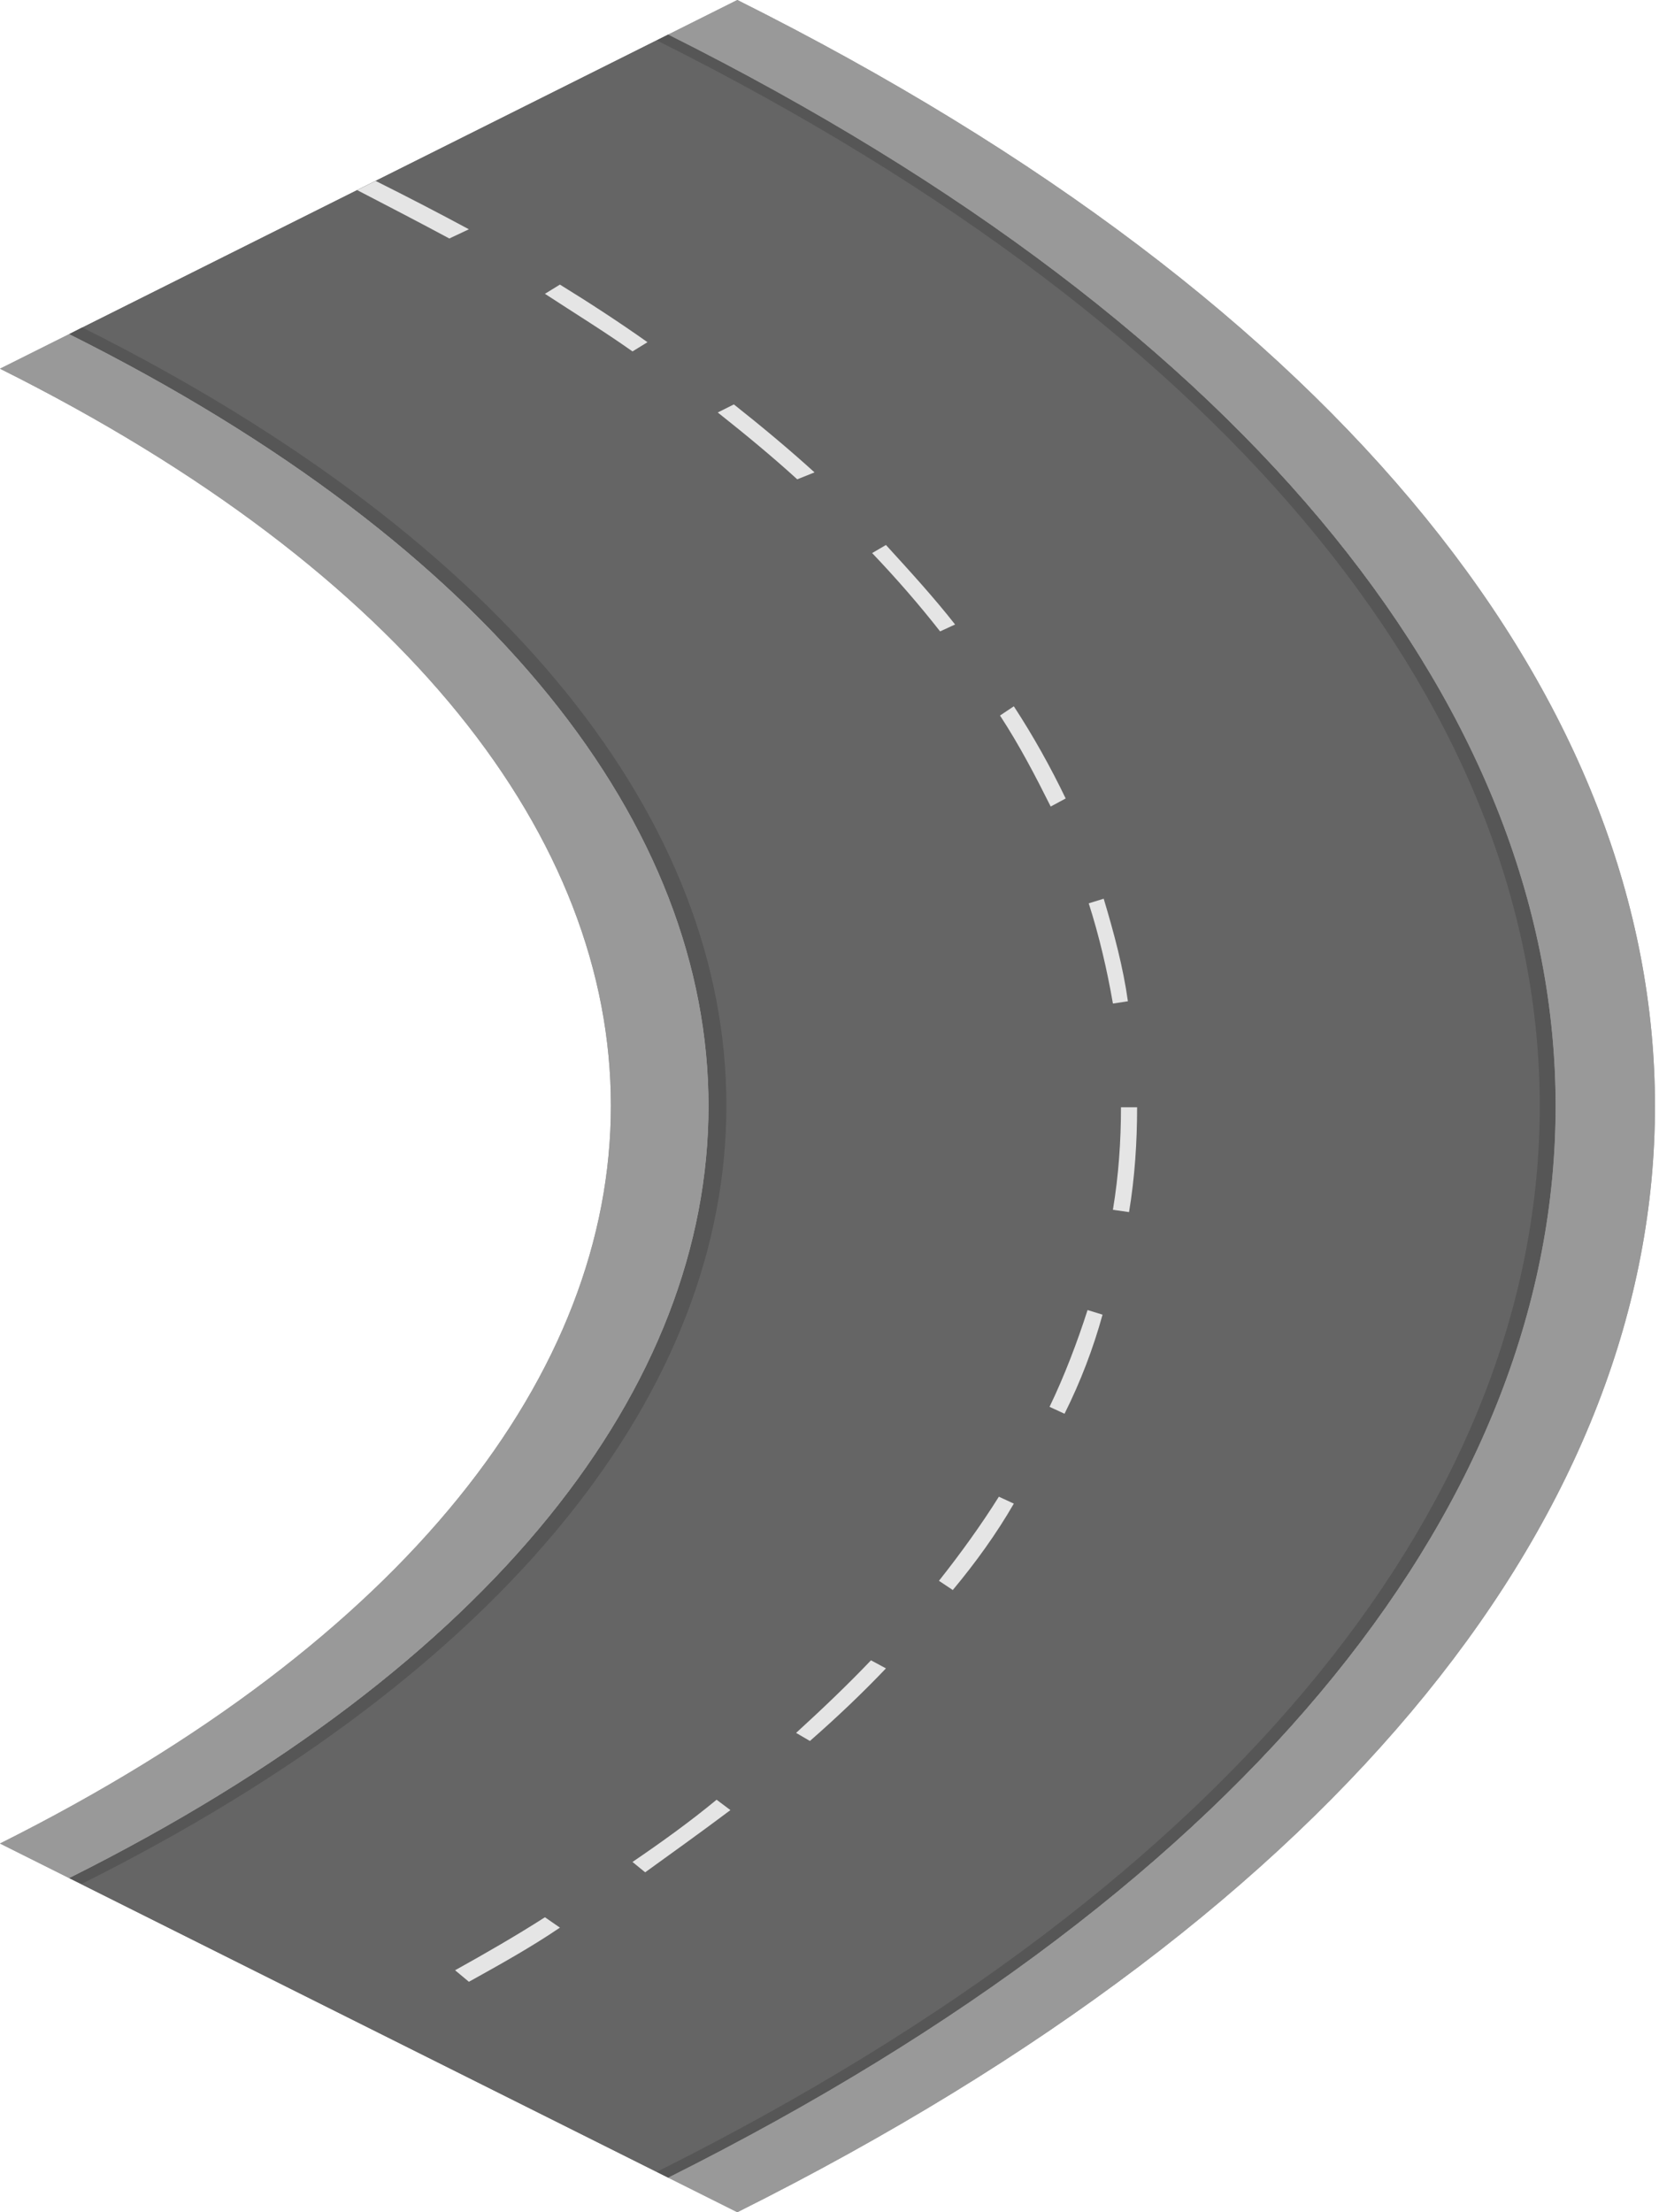 <svg enable-background="new 0 0 144 192" viewBox="0 0 144 192" xmlns="http://www.w3.org/2000/svg"><path d="m6 163c74-37 74-97 0-134l52-26c102.7 51.4 102.7 134.6 0 186z" fill="#656565"/><path d="m58 3c102.7 51.4 102.7 134.6 0 186l6 3c106.2-53.1 106.2-138.9 0-192z" fill="#999"/><path d="m0 160c70.7-35.4 70.7-92.7 0-128l6-3c74 37 74 97 0 134z" fill="#999"/><path d="m6 163c74-37 74-97 0-134l52-26c102.7 51.4 102.7 134.6 0 186z" fill="#656565"/><path d="m58 3c102.7 51.4 102.7 134.6 0 186l6 3c106.2-53.1 106.2-138.9 0-192z" fill="#999"/><path d="m57 188.5c102.2-51.1 102.2-133.9 0-185l1-.5c102.7 51.4 102.7 134.6 0 186" opacity=".15"/><path d="m6 29c74 37 74 97 0 134l1.1.5c74.6-37.3 74.6-97.8 0-135.1z" opacity=".15"/><path d="m40.7 172-1.2-1c2.7-1.5 5.3-3 7.8-4.6l1.3.9c-2.5 1.7-5.2 3.2-7.9 4.7zm15.3-9.5-1.1-.9c2.5-1.7 5-3.5 7.3-5.4l1.2.9c-2.4 1.8-4.9 3.6-7.4 5.4zm14.3-11.4-1.2-.7c2.3-2.1 4.5-4.2 6.5-6.3l1.3.7c-2 2.1-4.2 4.2-6.6 6.3zm12.4-13.1-1.2-.8c1.9-2.4 3.7-4.9 5.2-7.3l1.3.6c-1.5 2.6-3.3 5.1-5.3 7.5zm9.7-15.3-1.3-.6c1.3-2.7 2.4-5.6 3.3-8.4l1.3.4c-.8 2.9-1.9 5.8-3.3 8.6zm5.6-17.5-1.4-.2c.5-3 .7-6 .7-8.9h1.4c0 3-.2 6.1-.7 9.1zm-1.4-18.1c-.5-2.9-1.2-5.9-2.1-8.7l1.3-.4c.9 3 1.7 6 2.1 8.9zm-5.4-17.1c-1.3-2.6-2.7-5.3-4.4-7.9l1.2-.8c1.7 2.6 3.2 5.3 4.5 8zm-9.6-15.2c-1.8-2.3-3.8-4.6-5.9-6.8l1.2-.7c2.1 2.3 4.2 4.6 6 6.9zm-12.4-13.2c-2.2-2-4.5-3.9-6.9-5.8l1.4-.7c2.4 1.9 4.8 3.9 7 5.9zm-14.3-11.1c-2.4-1.7-5-3.3-7.6-5l1.3-.8c2.6 1.6 5.2 3.3 7.6 5zm-15.9-9.8c-2.6-1.4-5.3-2.8-8-4.2l1.6-.8c2.8 1.4 5.5 2.8 8.1 4.2z" fill="#e5e5e5"/><path d="m0 160c70.7-35.4 70.7-92.7 0-128l6-3c74 37 74 97 0 134z" fill="#999"/></svg>